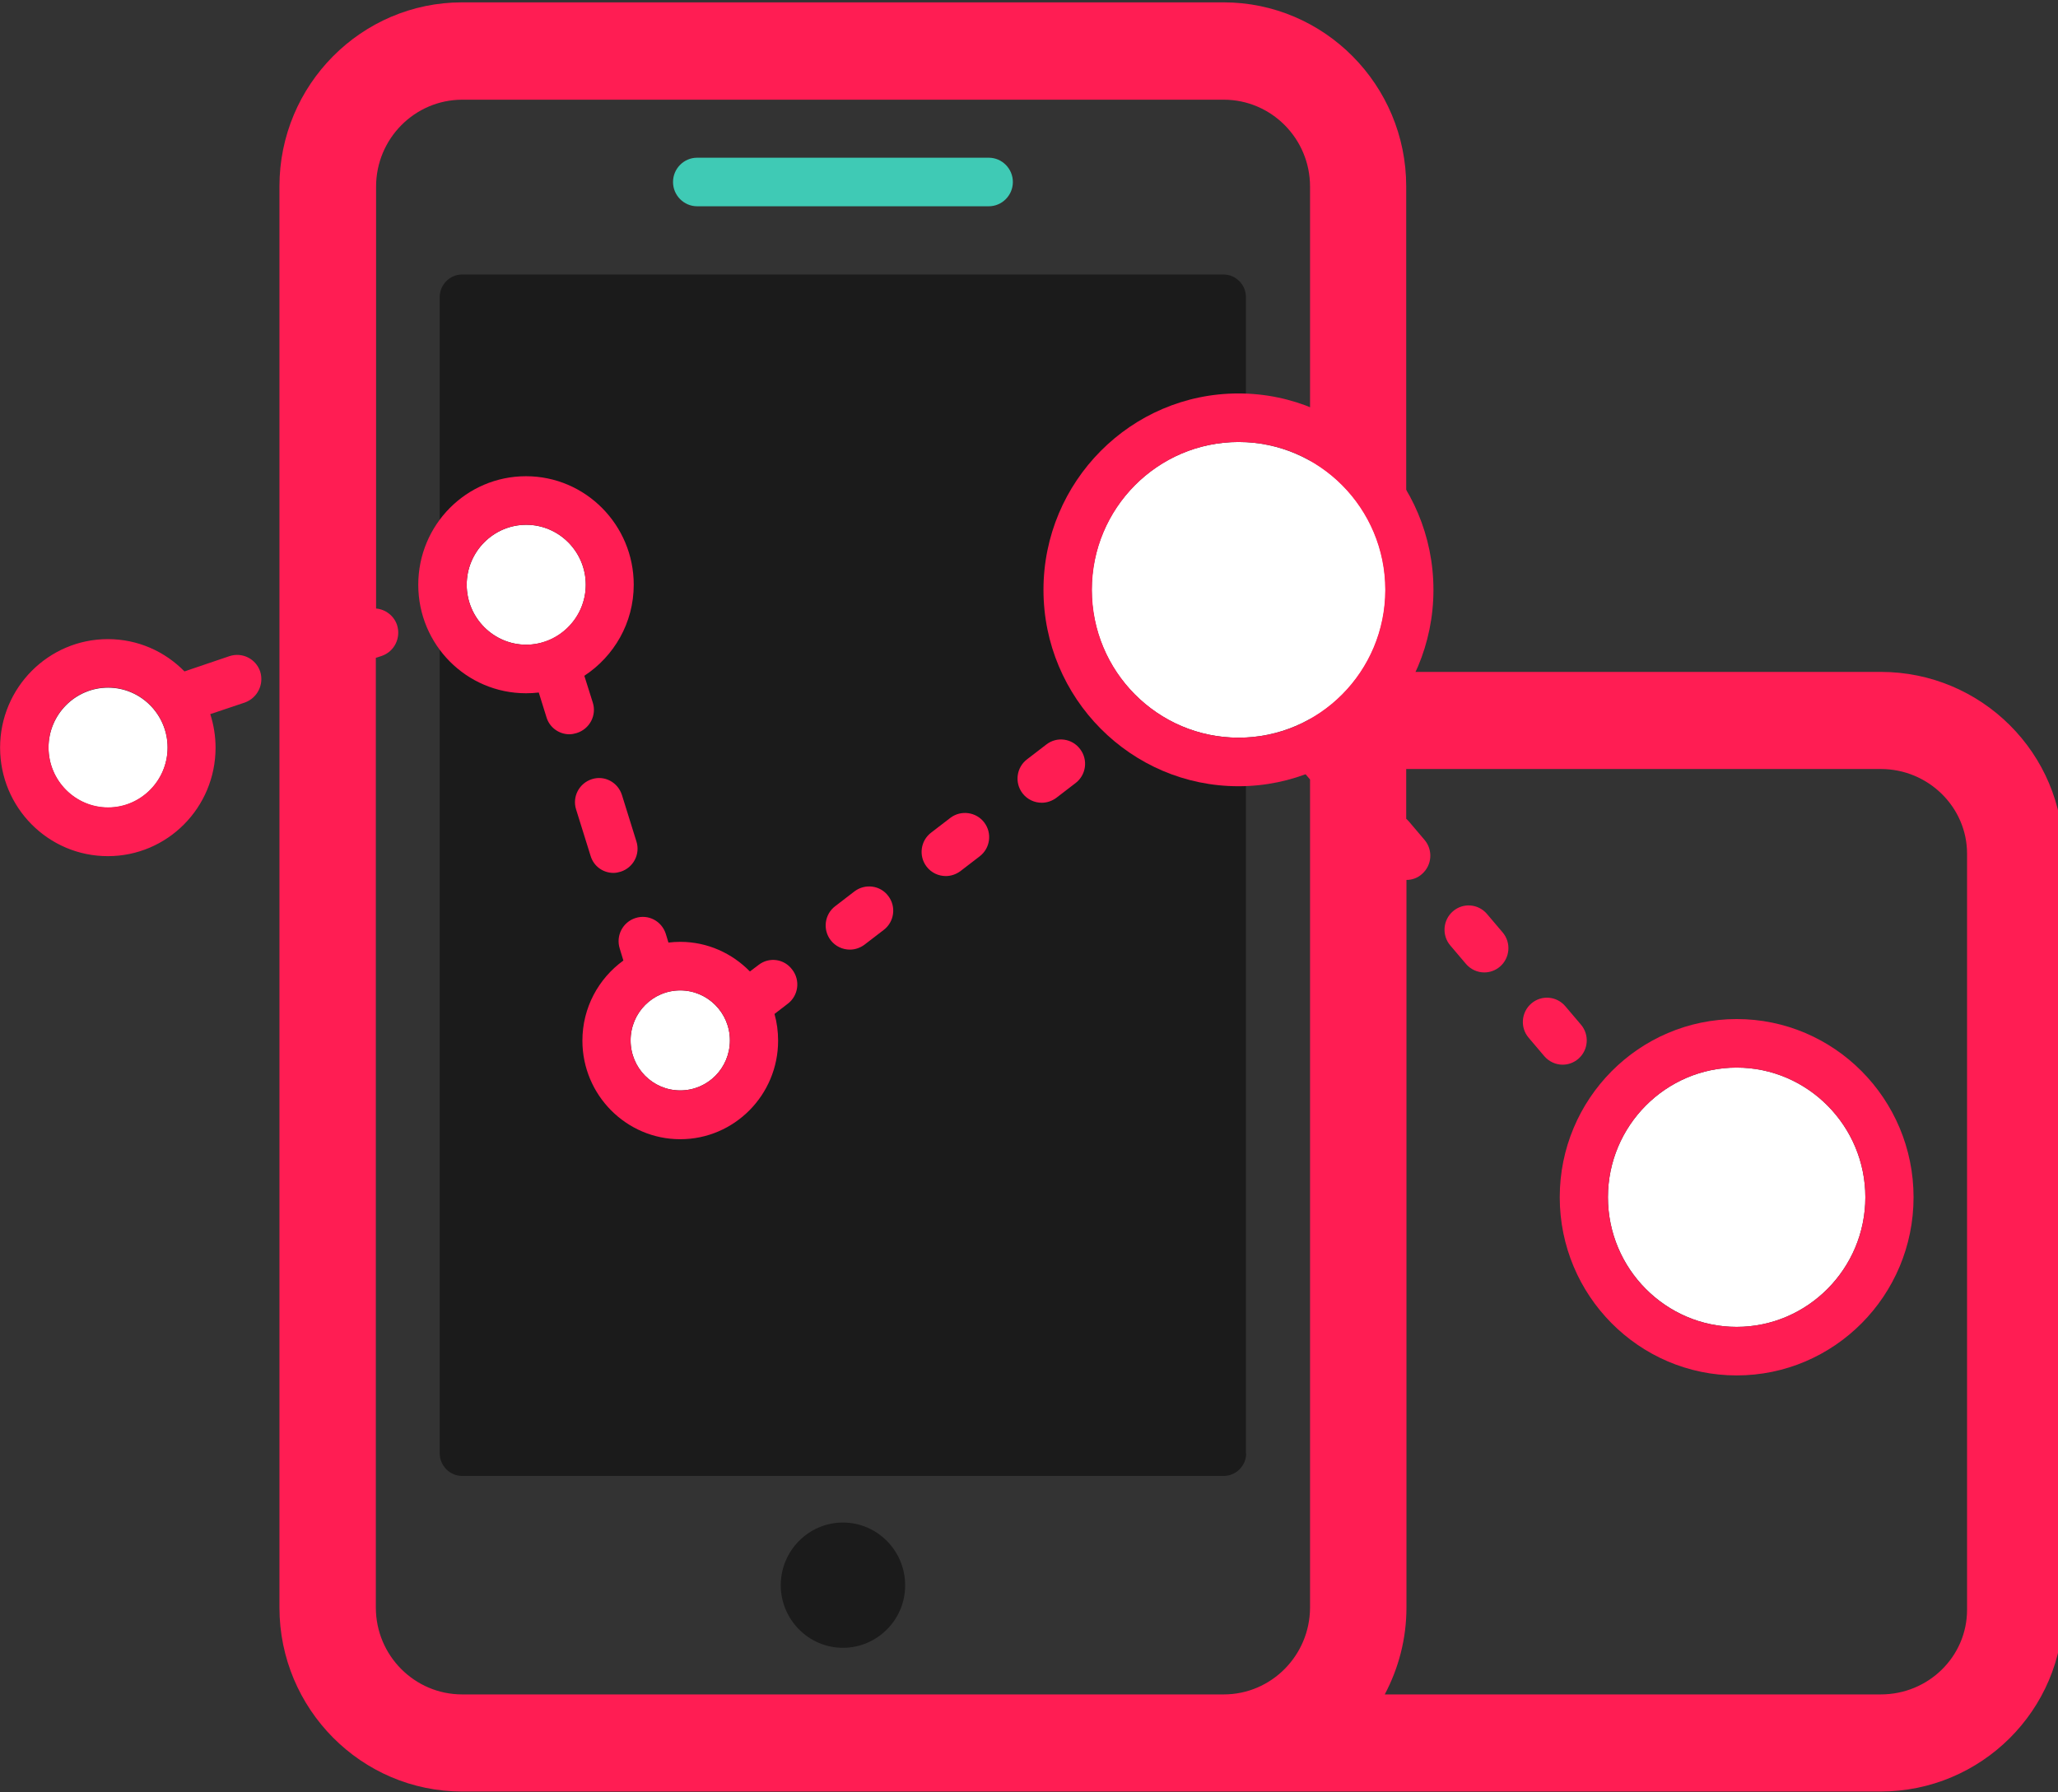 <svg width="248" height="216" viewBox="0 0 248 216" fill="none" xmlns="http://www.w3.org/2000/svg">
<rect x="0" y="0" width="248" height="216" fill="#333333" stroke="none"/>
<g clip-path="url(#clip0_67_5659)">
<path d="M101.579 198.582C97.455 198.582 94.086 195.188 94.086 191.033C94.086 186.879 97.455 183.485 101.579 183.485C105.703 183.485 109.073 186.879 109.073 191.033C109.102 195.188 105.703 198.582 101.579 198.582Z" fill="#1B1B1B"/>
<path d="M150.17 175.147C150.17 176.639 148.95 177.868 147.469 177.868H55.689C54.208 177.868 52.988 176.639 52.988 175.147V35.8C52.988 34.308 54.208 33.08 55.689 33.08H147.44C148.921 33.08 150.141 34.308 150.141 35.8V175.147H150.17Z" fill="#1B1B1B"/>
<path d="M63.415 63.243C59.465 63.243 56.241 66.49 56.241 70.469C56.241 74.448 59.465 77.695 63.415 77.695C67.365 77.695 70.589 74.448 70.589 70.469C70.589 66.49 67.365 63.243 63.415 63.243ZM209.276 128.659C200.737 128.659 193.766 135.681 193.766 144.282C193.766 152.883 200.737 159.905 209.276 159.905C217.815 159.905 224.785 152.883 224.785 144.282C224.785 135.681 217.815 128.659 209.276 128.659Z" fill="white"/>
<path d="M209.276 122.808C197.513 122.808 187.957 132.433 187.957 144.282C187.957 156.131 197.513 165.756 209.276 165.756C221.038 165.756 230.594 156.131 230.594 144.282C230.594 132.433 221.038 122.808 209.276 122.808ZM193.766 144.282C193.766 135.681 200.737 128.659 209.276 128.659C217.815 128.659 224.785 135.681 224.785 144.282C224.785 152.883 217.815 159.905 209.276 159.905C200.707 159.905 193.766 152.883 193.766 144.282Z" fill="#FF1D53"/>
<path d="M81.975 119.356C78.663 119.356 75.991 122.047 75.991 125.383C75.991 128.718 78.663 131.409 81.975 131.409C85.285 131.409 87.958 128.718 87.958 125.383C87.958 122.047 85.257 119.356 81.975 119.356ZM13.023 82.874C9.073 82.874 5.849 86.121 5.849 90.1C5.849 94.079 9.073 97.326 13.023 97.326C16.973 97.326 20.197 94.079 20.197 90.1C20.197 86.121 16.973 82.874 13.023 82.874Z" fill="white"/>
<path d="M31.35 80.913C30.828 79.392 29.201 78.573 27.662 79.07L22.23 80.913C19.878 78.514 16.625 77.022 12.994 77.022C5.849 77.022 0.011 82.873 0.011 90.099C0.011 97.326 5.82 103.177 12.994 103.177C20.168 103.177 25.977 97.326 25.977 90.099C25.977 88.695 25.745 87.32 25.338 86.062L29.52 84.658C31.031 84.102 31.844 82.464 31.35 80.913ZM13.023 97.296C9.073 97.296 5.849 94.049 5.849 90.07C5.849 86.091 9.073 82.844 13.023 82.844C16.973 82.844 20.197 86.091 20.197 90.07C20.197 94.049 16.973 97.296 13.023 97.296ZM71.431 84.658L70.415 81.44C73.987 79.099 76.369 75.062 76.369 70.469C76.369 63.272 70.56 57.391 63.386 57.391C56.212 57.391 50.403 63.242 50.403 70.469C50.403 77.695 56.212 83.546 63.386 83.546C63.909 83.546 64.432 83.517 64.925 83.458L65.855 86.442C66.233 87.7 67.394 88.49 68.614 88.49C68.904 88.49 69.195 88.432 69.485 88.344C71.083 87.847 71.925 86.179 71.431 84.658ZM66.058 77.168C65.942 77.198 65.826 77.256 65.739 77.285C65.013 77.549 64.228 77.695 63.415 77.695C59.465 77.695 56.241 74.447 56.241 70.469C56.241 66.49 59.465 63.242 63.415 63.242C67.365 63.242 70.589 66.49 70.589 70.469C70.589 73.482 68.701 76.086 66.058 77.168ZM73.929 105.196C74.22 105.196 74.51 105.137 74.8 105.049C76.34 104.552 77.182 102.914 76.688 101.392L74.946 95.804C74.452 94.254 72.826 93.405 71.315 93.903C69.776 94.4 68.934 96.038 69.427 97.56L71.17 103.148C71.548 104.406 72.68 105.196 73.929 105.196ZM102.973 107.419L100.65 109.204C99.372 110.169 99.111 112.012 100.098 113.3C100.679 114.06 101.55 114.441 102.422 114.441C103.032 114.441 103.642 114.236 104.164 113.855L106.488 112.071C107.766 111.105 108.027 109.262 107.04 107.975C106.081 106.688 104.251 106.454 102.973 107.419ZM130.159 90.275C129.2 88.988 127.371 88.724 126.093 89.719L123.769 91.504C122.491 92.469 122.23 94.312 123.217 95.6C123.798 96.36 124.67 96.741 125.541 96.741C126.151 96.741 126.761 96.536 127.284 96.156L129.607 94.371C130.885 93.405 131.146 91.562 130.159 90.275ZM114.533 98.555L112.21 100.339C110.932 101.305 110.67 103.148 111.658 104.435C112.239 105.196 113.11 105.576 113.981 105.576C114.591 105.576 115.201 105.371 115.724 104.991L118.047 103.206C119.325 102.241 119.587 100.398 118.599 99.11C117.641 97.852 115.811 97.589 114.533 98.555ZM91.414 116.284L90.368 117.074C88.219 114.879 85.257 113.504 81.975 113.504C81.481 113.504 81.016 113.534 80.551 113.592L80.232 112.539C79.738 110.988 78.112 110.14 76.572 110.637C75.033 111.135 74.191 112.773 74.684 114.324L75.12 115.757C72.128 117.922 70.183 121.433 70.183 125.412C70.183 131.965 75.469 137.29 81.975 137.29C88.48 137.29 93.766 131.965 93.766 125.412C93.766 124.3 93.621 123.217 93.331 122.193L94.928 120.965C96.206 119.999 96.468 118.156 95.48 116.869C94.522 115.552 92.692 115.289 91.414 116.284ZM75.991 125.382C75.991 122.047 78.663 119.356 81.975 119.356C85.285 119.356 87.958 122.047 87.958 125.382C87.958 128.718 85.285 131.409 81.975 131.409C78.663 131.409 75.991 128.718 75.991 125.382Z" fill="#FF1D53"/>
<path d="M226.644 80.972H169.456V22.459C169.456 10.23 159.581 0.283 147.44 0.283H55.689C43.549 0.283 33.674 10.23 33.674 22.459V193.725C33.674 205.954 43.549 215.901 55.689 215.901H226.615C238.755 215.901 248.63 206.071 248.63 193.988V102.914C248.659 90.802 238.784 80.972 226.644 80.972ZM147.469 204.198H55.689C49.967 204.198 45.291 199.517 45.291 193.725V79.275L46.017 79.041C47.528 78.514 48.341 76.876 47.847 75.325C47.47 74.184 46.424 73.424 45.32 73.336V22.489C45.32 16.725 49.967 12.015 55.718 12.015H147.469C153.191 12.015 157.867 16.696 157.867 22.489V86.881C157.315 86.94 156.734 87.174 156.27 87.554C155.05 88.607 154.904 90.451 155.95 91.679L157.838 93.903L157.867 93.932V193.754C157.838 199.517 153.191 204.198 147.469 204.198ZM237.042 193.988C237.042 199.634 232.395 204.198 226.644 204.198H166.871C168.526 201.068 169.485 197.528 169.485 193.725V106.044C170.153 106.044 170.821 105.81 171.344 105.342C172.563 104.289 172.709 102.446 171.663 101.217L169.775 98.993C169.688 98.876 169.572 98.788 169.456 98.671V92.674H226.644C232.366 92.674 237.042 97.267 237.042 102.884V193.988Z" fill="#FF1D53"/>
<path d="M188.625 121.258C187.58 120.029 185.75 119.883 184.53 120.936C183.31 121.989 183.165 123.832 184.21 125.061L186.098 127.284C186.679 127.957 187.492 128.308 188.306 128.308C188.974 128.308 189.642 128.074 190.194 127.606C191.413 126.553 191.559 124.71 190.513 123.481L188.625 121.258ZM179.186 110.14C178.14 108.912 176.31 108.765 175.09 109.819C173.871 110.872 173.725 112.715 174.771 113.944L176.659 116.167C177.24 116.84 178.053 117.191 178.866 117.191C179.534 117.191 180.202 116.957 180.754 116.489C181.974 115.436 182.119 113.593 181.074 112.364L179.186 110.14Z" fill="#FF1D53"/>
<path d="M119.151 24.858H84.008C82.41 24.858 81.103 23.542 81.103 21.933C81.103 20.324 82.41 19.007 84.008 19.007H119.151C120.749 19.007 122.056 20.324 122.056 21.933C122.056 23.542 120.749 24.858 119.151 24.858Z" fill="#3FCAB5"/>
<path d="M149.241 53.266C139.482 53.266 131.553 61.253 131.553 71.083C131.553 80.913 139.482 88.9 149.241 88.9C159 88.9 166.929 80.913 166.929 71.083C166.929 61.253 159 53.266 149.241 53.266Z" fill="white"/>
<path d="M149.241 47.415C136.287 47.415 125.744 58.035 125.744 71.083C125.744 84.132 136.287 94.751 149.241 94.751C162.194 94.751 172.738 84.132 172.738 71.083C172.738 58.035 162.194 47.415 149.241 47.415ZM131.582 71.083C131.582 61.253 139.511 53.266 149.27 53.266C159.029 53.266 166.958 61.253 166.958 71.083C166.958 80.913 159.029 88.9 149.27 88.9C139.511 88.9 131.582 80.913 131.582 71.083Z" fill="#FF1D53"/>
</g>
<defs>
<clipPath id="clip0_67_5659">
<rect width="248" height="216" fill="white"/>
</clipPath>
</defs>
</svg>
